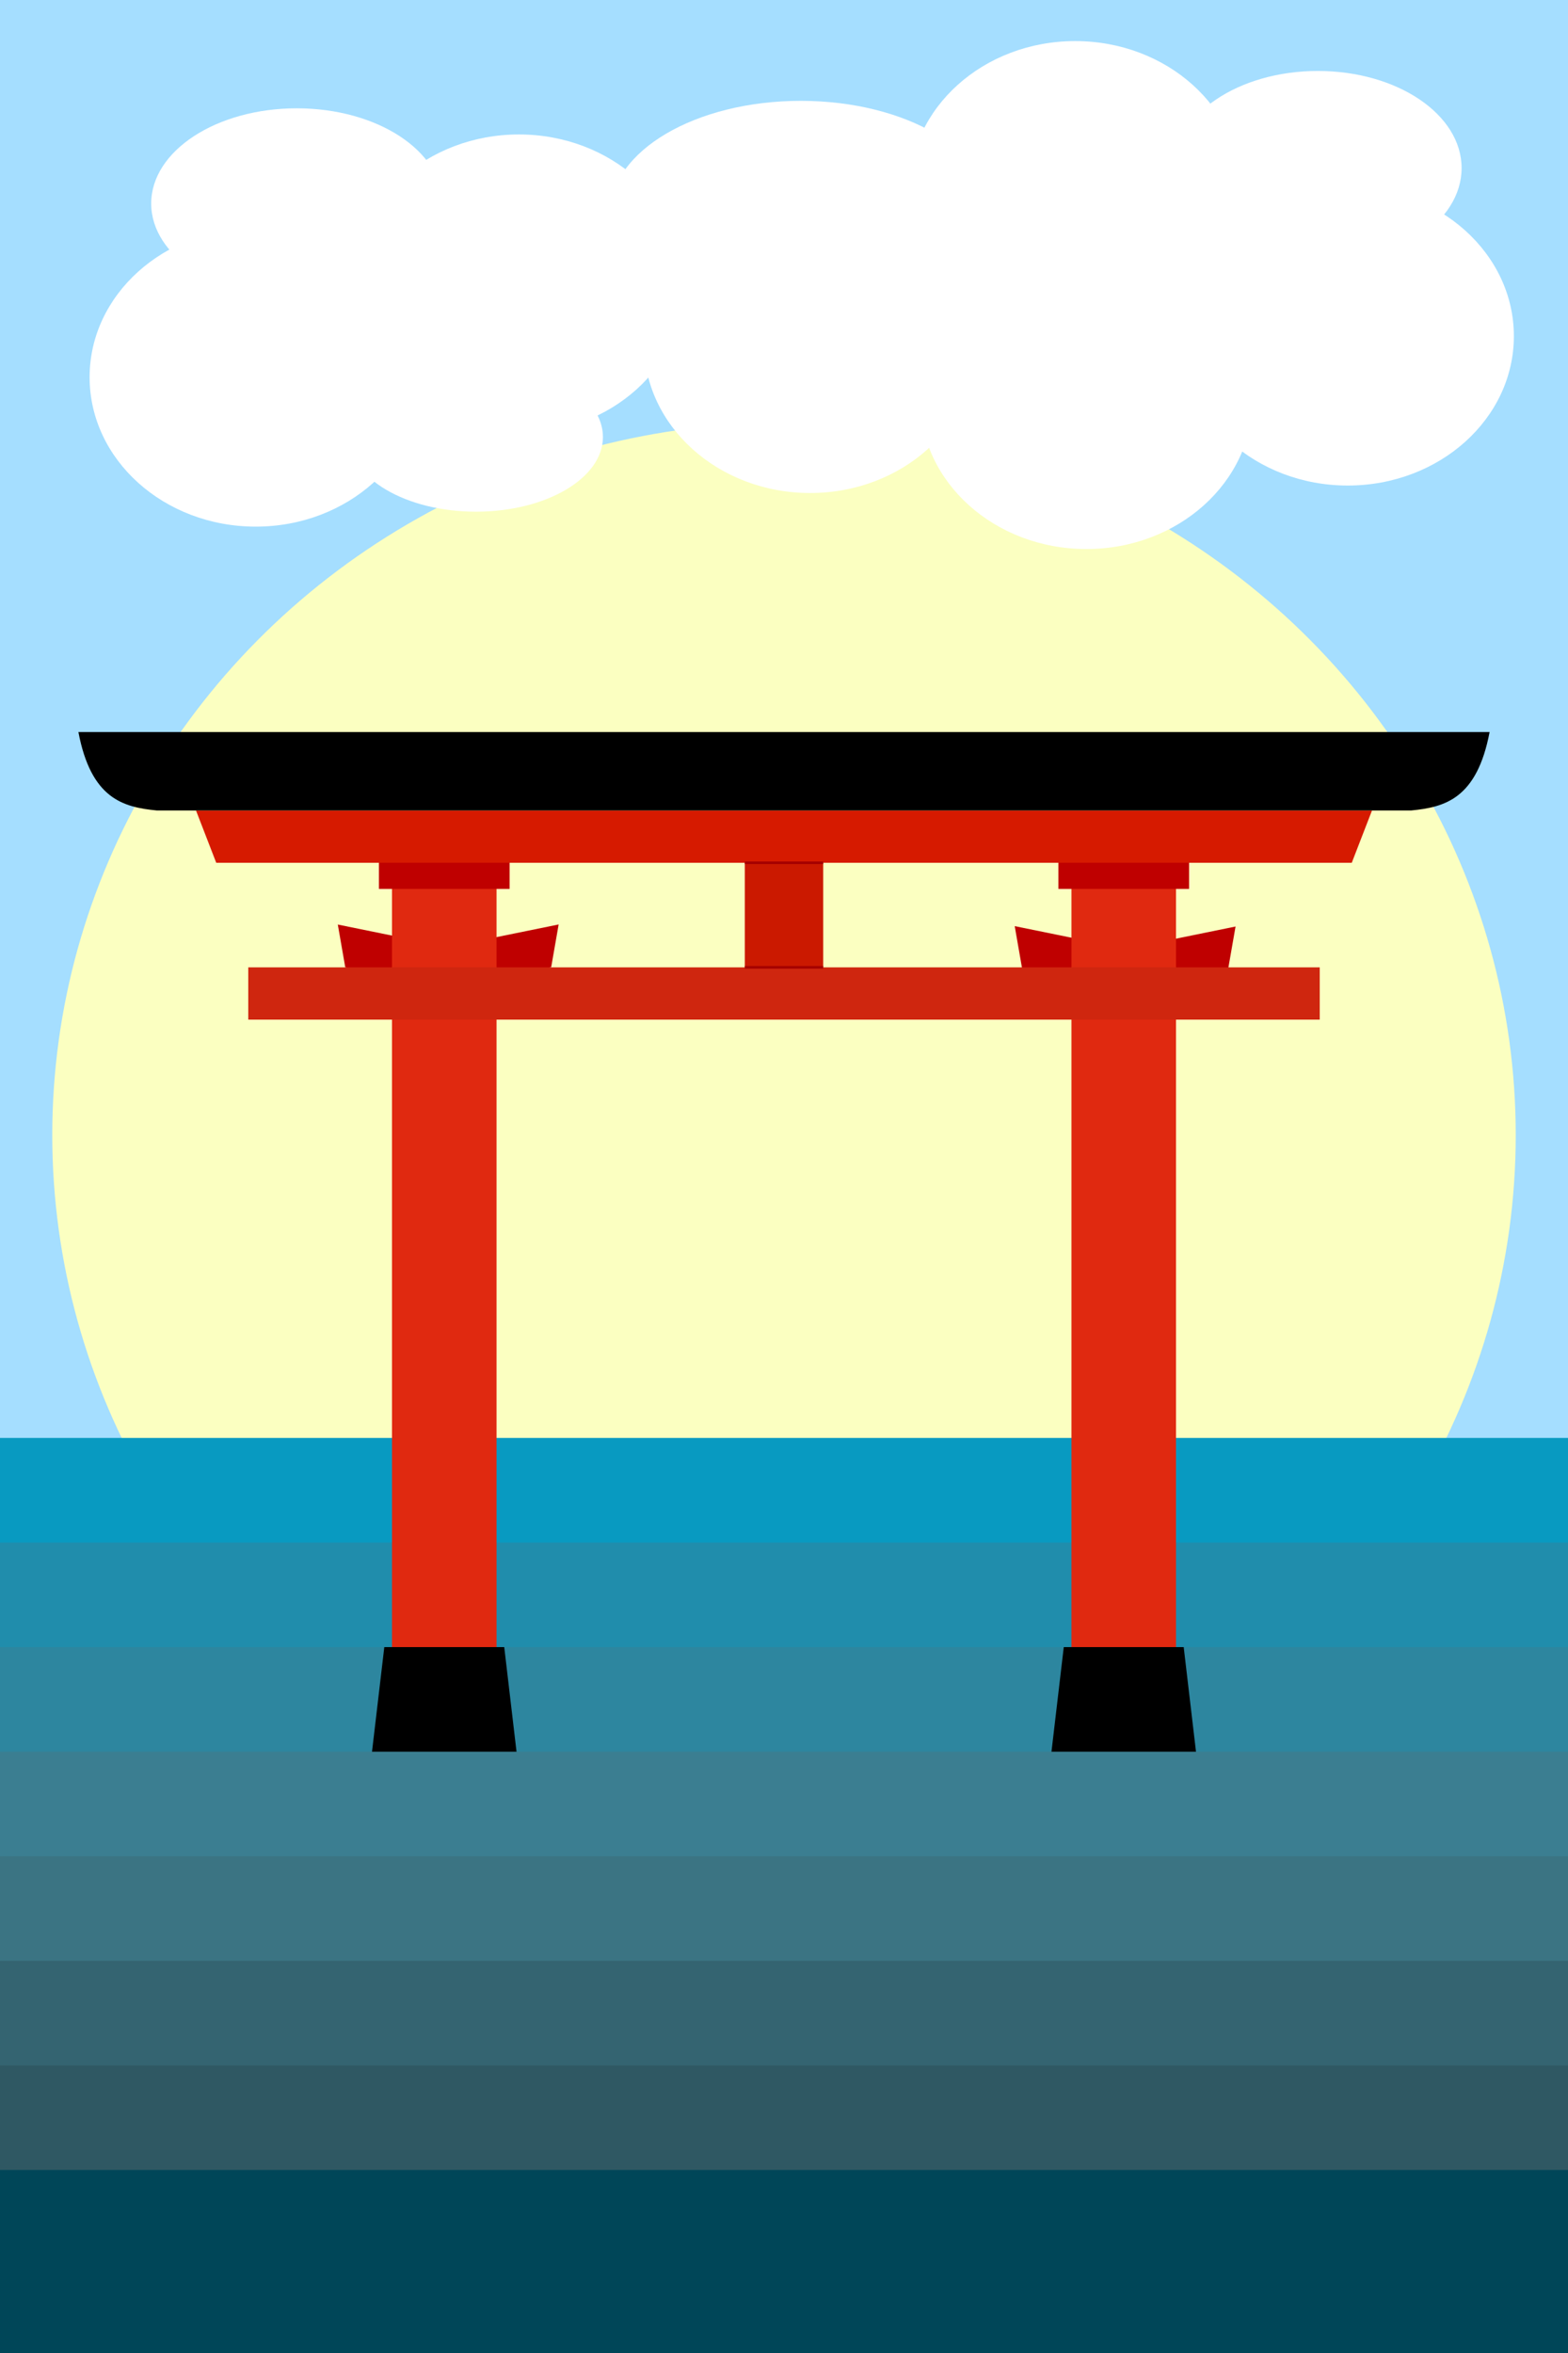 <?xml version="1.0" encoding="UTF-8" standalone="no"?>
<!-- Created with Inkscape (http://www.inkscape.org/) -->

<svg
   xmlns:dc="http://purl.org/dc/elements/1.1/"
   xmlns:cc="http://creativecommons.org/ns#"
   xmlns:rdf="http://www.w3.org/1999/02/22-rdf-syntax-ns#"
   xmlns:svg="http://www.w3.org/2000/svg"
   xmlns="http://www.w3.org/2000/svg"
   xmlns:sodipodi="http://sodipodi.sourceforge.net/DTD/sodipodi-0.dtd"
   xmlns:inkscape="http://www.inkscape.org/namespaces/inkscape"
   width="600px"
   height="900px"
   viewBox="0 0 600 900"
   version="1.1"
   id="SVGRoot"
   inkscape:version="0.92.4 (5da689c313, 2019-01-14)"
   sodipodi:docname="background_japan.svg"
   inkscape:export-filename="F:\Documents\BME\Prog1\my-awesome-project\cmake-build-debug\Textures\backgrounds\background_japan.png"
   inkscape:export-xdpi="96"
   inkscape:export-ydpi="96">
  <defs
     id="defs1934" />
  <sodipodi:namedview
     id="base"
     pagecolor="#ffffff"
     bordercolor="#666666"
     borderopacity="1.0"
     inkscape:pageopacity="0.0"
     inkscape:pageshadow="2"
     inkscape:zoom="0.98994949"
     inkscape:cx="244.28809"
     inkscape:cy="459.21807"
     inkscape:document-units="px"
     inkscape:current-layer="layer1"
     showgrid="false"
     inkscape:window-width="1920"
     inkscape:window-height="1017"
     inkscape:window-x="-8"
     inkscape:window-y="-8"
     inkscape:window-maximized="1" />
  <g
     inkscape:label="Layer 1"
     inkscape:groupmode="layer"
     id="layer1">
    <rect
       style="fill:#a5deff;fill-rule:evenodd;stroke-width:5.861;fill-opacity:1"
       id="rect2490"
       width="600"
       height="900"
       x="0"
       y="-3.0517578e-05" />
    <ellipse
       style="fill:#fbffc1;fill-opacity:1;stroke:none;stroke-width:4.276;stroke-opacity:0"
       id="path10075-1-24"
       ry="272.5"
       rx="280"
       cy="434.161"
       cx="300" />
    <ellipse
       style="fill:#ffffff;fill-opacity:1;stroke:none;stroke-width:0.577;stroke-opacity:0"
       id="path10075-1-51"
       ry="28.571"
       rx="48.571"
       cy="167.143"
       cx="182.143" />
    <ellipse
       style="fill:#ffffff;fill-opacity:1;stroke:none;stroke-width:0.7;stroke-opacity:0"
       id="path10075-1-0"
       ry="37.143"
       rx="55"
       cy="64.286"
       cx="504.286" />
    <ellipse
       style="fill:#ffffff;fill-opacity:1;stroke:none;stroke-width:0.697;stroke-opacity:0"
       id="path10075-1-4"
       ry="36.429"
       rx="55.714"
       cy="77.857"
       cx="113.571" />
    <ellipse
       style="fill:#ffffff;fill-opacity:1;stroke:none;stroke-width:0.865;stroke-opacity:0"
       id="path10075-1-2"
       ry="42.857"
       rx="72.857"
       cy="81.429"
       cx="306.429" />
    <ellipse
       style="fill:#ffffff;fill-opacity:1;stroke:none;stroke-width:0.933;stroke-opacity:0"
       id="path10075-1-9"
       ry="57.143"
       rx="63.571"
       cy="128.571"
       cx="515.714" />
    <ellipse
       style="fill:#ffffff;fill-opacity:1;stroke:none;stroke-width:0.933;stroke-opacity:0"
       id="path10075-1-6"
       ry="57.143"
       rx="63.571"
       cy="152.857"
       cx="415.714" />
    <ellipse
       style="fill:#ffffff;fill-opacity:1;stroke:none;stroke-width:0.933;stroke-opacity:0"
       id="path10075-1-5"
       ry="57.143"
       rx="63.571"
       cy="72.857"
       cx="411.429" />
    <ellipse
       style="fill:#ffffff;fill-opacity:1;stroke:none;stroke-width:0.933;stroke-opacity:0"
       id="path10075-1"
       ry="57.143"
       rx="63.571"
       cy="131.429"
       cx="310" />
    <ellipse
       style="fill:#ffffff;fill-opacity:1;stroke:none;stroke-width:0.933;stroke-opacity:0"
       id="path10075-5"
       ry="57.143"
       rx="63.571"
       cy="108.571"
       cx="198.571" />
    <ellipse
       style="fill:#ffffff;fill-opacity:1;stroke:none;stroke-width:0.933;stroke-opacity:0"
       id="path10075"
       ry="57.143"
       rx="63.571"
       cy="144.286"
       cx="97.857" />
    <path
       inkscape:connector-curvature="0"
       style="fill:#089ac1;fill-opacity:1;fill-rule:evenodd;stroke:none;stroke-width:2.114"
       d="m 0,550 v 45.714 H 600 V 550 Z"
       id="rect2490-0" />
    <rect
       style="fill:#208dac;fill-opacity:1;fill-rule:evenodd;stroke:none;stroke-width:0.697"
       id="rect2654-8-8"
       width="600"
       height="48.571"
       x="1.5258789e-05"
       y="590" />
    <rect
       style="fill:#2d869f;fill-opacity:1;fill-rule:evenodd;stroke:none;stroke-width:0.712"
       id="rect2654-8-0"
       width="600"
       height="50.714"
       x="3.8146973e-05"
       y="630" />
    <g
       id="g10073"
       transform="translate(0,30)">
      <rect
         y="300"
         x="285"
         height="40"
         width="30"
         id="rect2723"
         style="fill:#cb1900;fill-opacity:1;fill-rule:evenodd;stroke-width:0.976" />
      <path
         inkscape:connector-curvature="0"
         id="rect9978"
         d="m 129.262,323.632 2.85,16.326 30.038,6.117 v -15.744 z"
         style="fill:#bf0000;fill-opacity:1;fill-rule:evenodd;stroke-width:0.57" />
      <path
         inkscape:connector-curvature="0"
         id="rect9978-9"
         d="m 213.766,323.6 -2.85,16.326 -30.038,6.117 v -15.744 z"
         style="fill:#bf0000;fill-opacity:1;fill-rule:evenodd;stroke-width:0.57" />
      <rect
         ry="0"
         y="300"
         x="150"
         height="350"
         width="40"
         id="rect2713"
         style="fill:#e02910;fill-opacity:1;fill-rule:evenodd;stroke-width:1.02" />
      <path
         inkscape:connector-curvature="0"
         id="rect2715"
         d="M 147.053,600 140,660 h 60 l -7.052,-60 z"
         style="fill:#000000;fill-opacity:1;fill-rule:evenodd;stroke-width:1.196" />
      <path
         inkscape:connector-curvature="0"
         id="rect9978-5"
         d="m 388.284,324.241 2.85,16.326 30.038,6.117 v -15.744 z"
         style="fill:#bf0000;fill-opacity:1;fill-rule:evenodd;stroke-width:0.57" />
      <path
         inkscape:connector-curvature="0"
         id="rect9978-9-4"
         d="m 472.788,324.388 -2.85,16.326 -30.038,6.117 v -15.744 z"
         style="fill:#bf0000;fill-opacity:1;fill-rule:evenodd;stroke-width:0.57" />
      <rect
         y="300"
         x="410"
         height="350"
         width="40"
         id="rect2719"
         style="fill:#e02910;fill-opacity:1;fill-rule:evenodd;stroke-width:1.111" />
      <rect
         y="340"
         x="95"
         height="20"
         width="410"
         id="rect2721"
         style="fill:#cf260f;fill-opacity:1;fill-rule:evenodd;stroke-width:0.993" />
      <path
         id="rect2725"
         d="m 75,280 7.742,20 H 517.258 L 525,280 Z"
         style="fill:#d61a00;fill-opacity:1;fill-rule:evenodd;stroke-width:0.689"
         inkscape:connector-curvature="0" />
      <path
         id="rect2729"
         d="m 30,250 c 4.852,25.508 17.096,28.746 30,30 h 480 c 12.904,-1.254 25.148,-4.492 30,-30 z"
         style="fill:#000000;fill-opacity:1;fill-rule:evenodd;stroke-width:0.948"
         inkscape:connector-curvature="0" />
      <path
         inkscape:connector-curvature="0"
         id="rect2715-1"
         d="M 452.947,600 460,660 h -60 l 7.052,-60 z"
         style="fill:#000000;fill-opacity:1;fill-rule:evenodd;stroke-width:1.196" />
      <rect
         y="300"
         x="145"
         height="10"
         width="50"
         id="rect2783"
         style="fill:#bf0000;fill-opacity:1;fill-rule:evenodd;stroke-width:0.895" />
      <path
         inkscape:connector-curvature="0"
         id="path2787"
         d="m 285,300 h 30"
         style="fill:#a20000;fill-opacity:1;stroke:#a50000;stroke-width:1px;stroke-linecap:butt;stroke-linejoin:miter;stroke-opacity:1" />
      <path
         inkscape:connector-curvature="0"
         id="path2789"
         d="m 285,340 h 30"
         style="fill:none;stroke:#a50000;stroke-width:1px;stroke-linecap:butt;stroke-linejoin:miter;stroke-opacity:1" />
      <rect
         y="300"
         x="405"
         height="10"
         width="50"
         id="rect2783-7"
         style="fill:#bf0000;fill-opacity:1;fill-rule:evenodd;stroke-width:0.895" />
    </g>
    <rect
       style="fill:#3b7e91;fill-opacity:1;fill-rule:evenodd;stroke:none;stroke-width:0.702"
       id="rect2654-8"
       width="600"
       height="49.286"
       x="0"
       y="670" />
    <rect
       style="fill:#3b7483;fill-opacity:1;fill-rule:evenodd;stroke:none;stroke-width:0.732"
       id="rect2654"
       width="600"
       height="53.571"
       x="7.6293945e-06"
       y="710" />
    <rect
       style="fill:#346471;fill-opacity:1;fill-rule:evenodd;stroke:none;stroke-width:0.77"
       id="rect2654-87"
       width="600"
       height="59.286"
       x="0"
       y="750" />
    <rect
       style="fill:#2f5863;fill-opacity:1;fill-rule:evenodd;stroke:none;stroke-width:0.746"
       id="rect2654-84"
       width="600"
       height="55.714"
       x="0"
       y="790" />
    <rect
       style="fill:#004658;fill-opacity:1;fill-rule:evenodd;stroke-width:1.977"
       id="rect2517-4-85-1"
       width="600"
       height="70"
       x="0"
       y="830"
       ry="0" />
  </g>
</svg>
